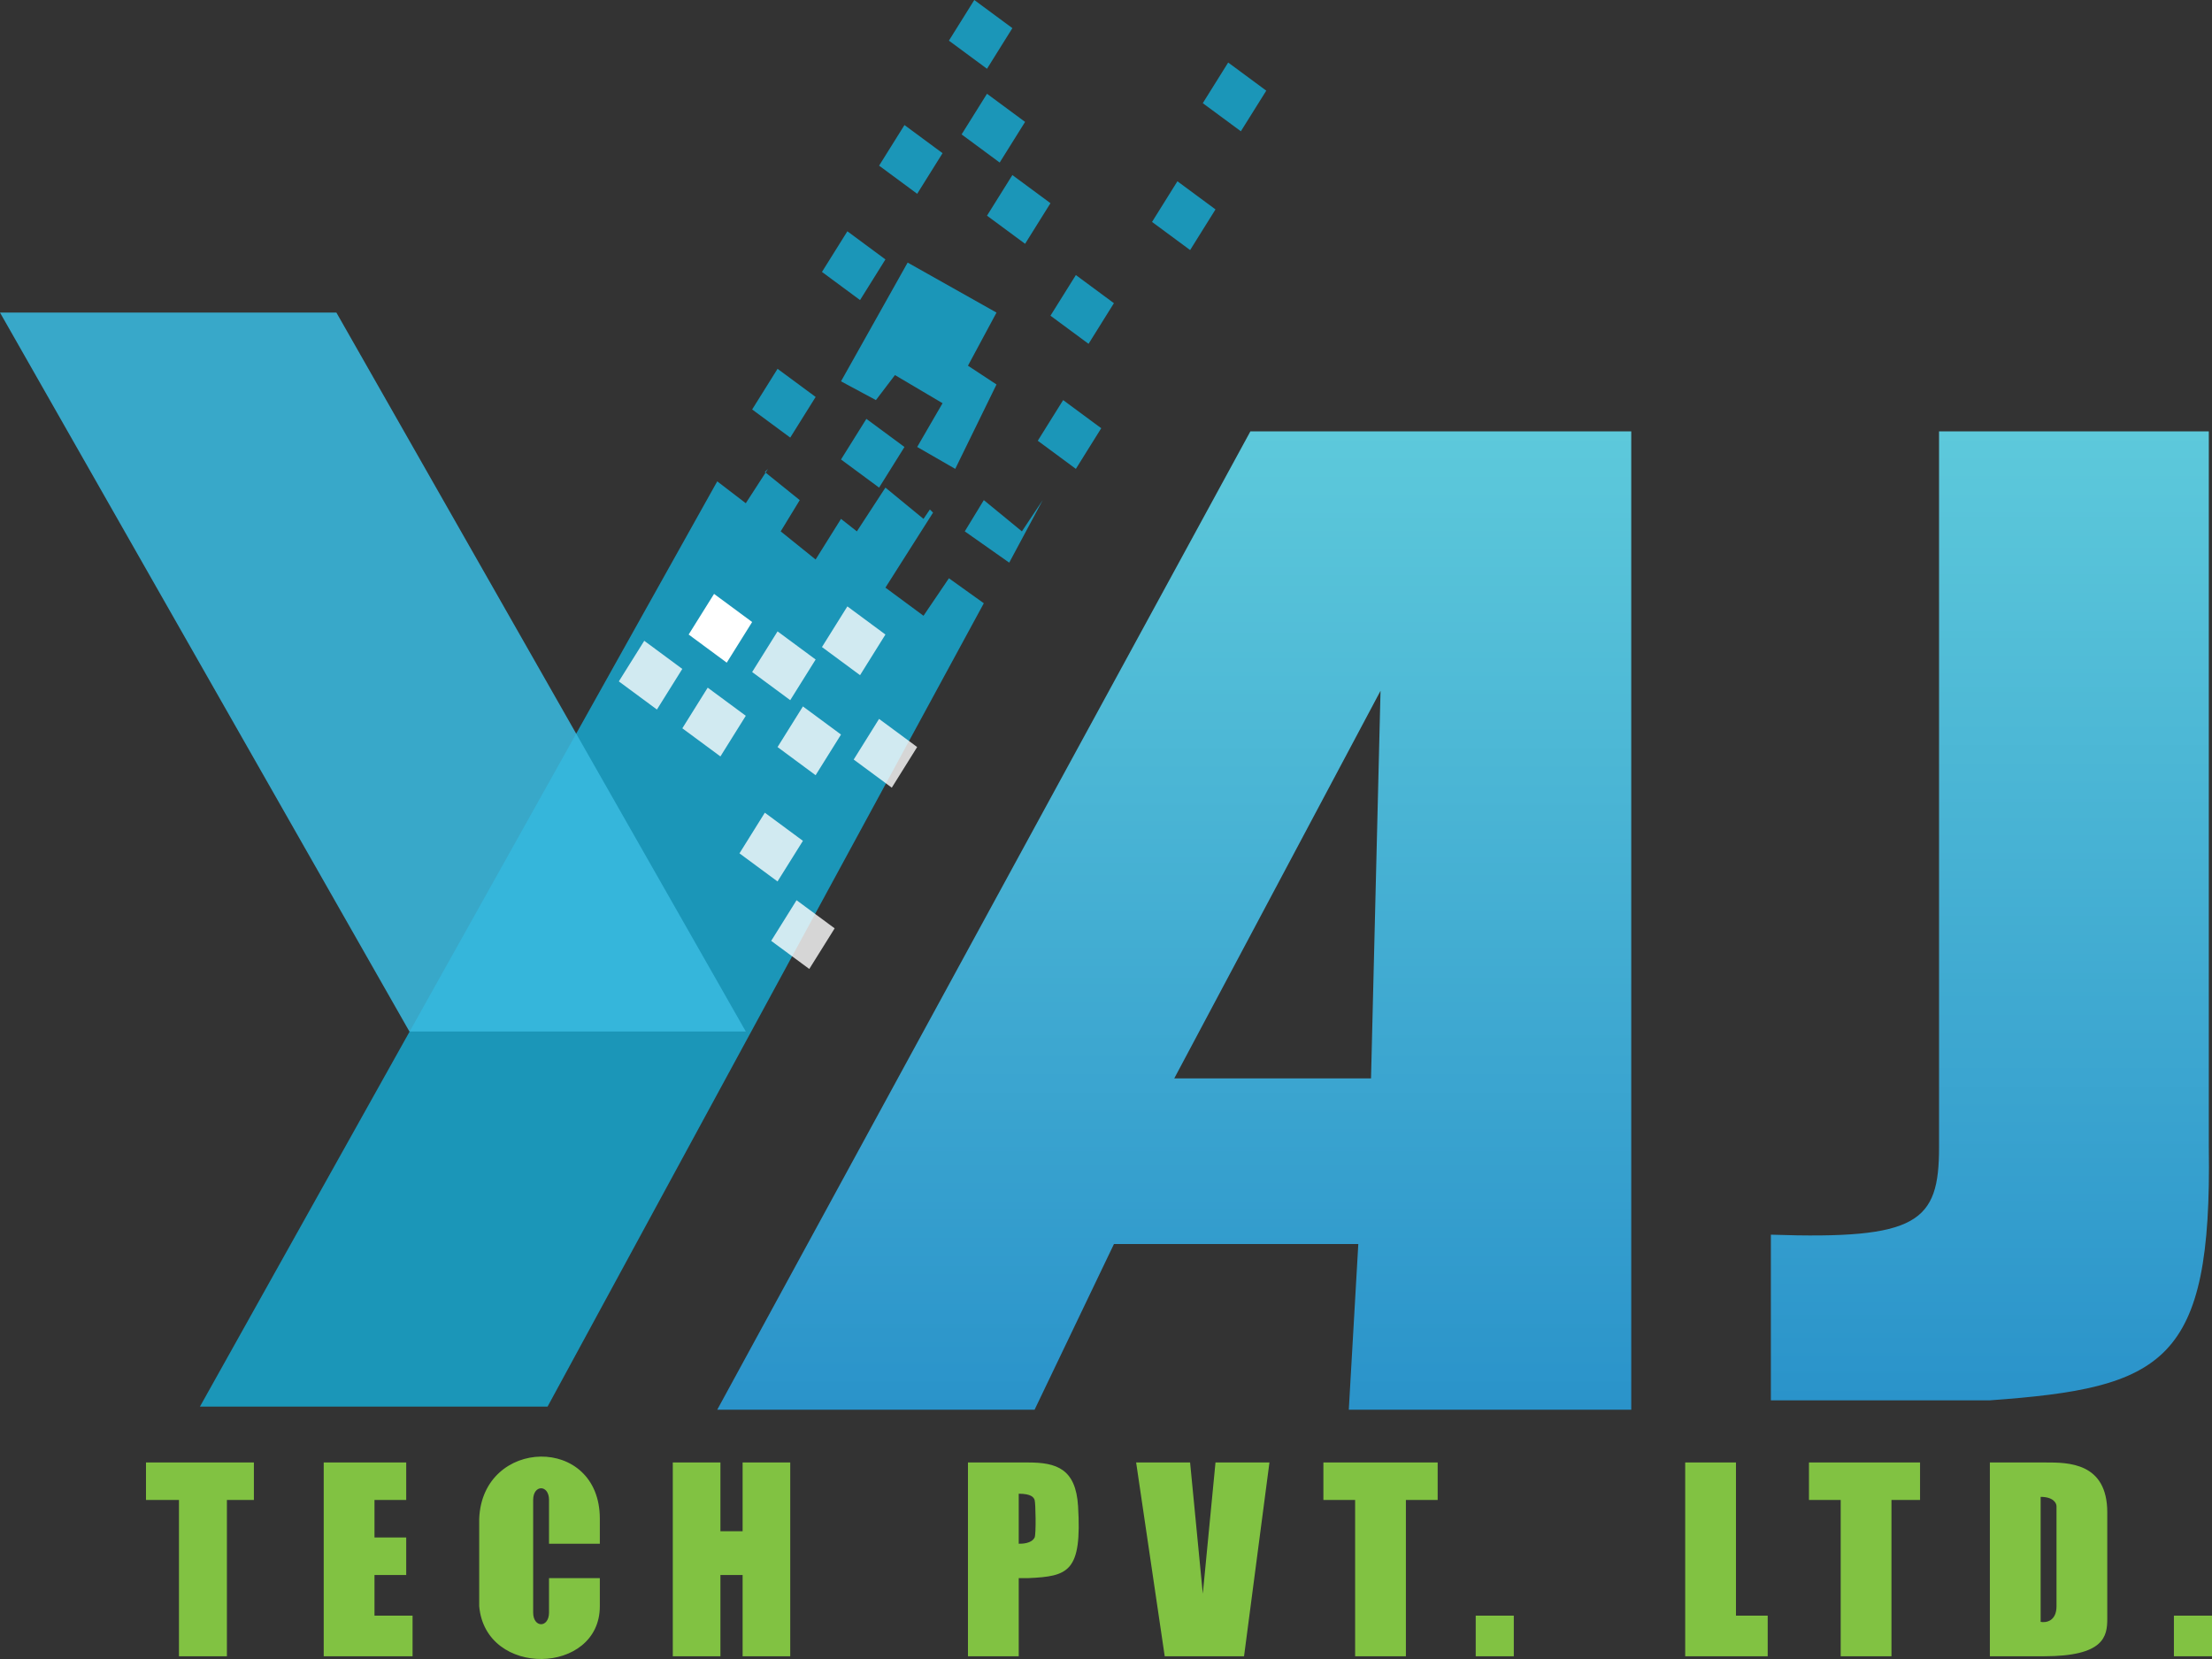 <svg width="64" height="48" viewBox="0 0 64 48" fill="none" xmlns="http://www.w3.org/2000/svg">
<rect x="0" y="0" width="64" height="48" fill="#333333" stroke="none"/>
<path fill-rule="evenodd" clip-rule="evenodd" d="M20.752 40.787H29.934L32.23 35.994H39.3L39.025 40.787H47.197V12.48H36.178L20.752 40.787ZM33.975 31.201H39.668L39.943 19.987L33.975 31.201Z" fill="url(#paint0_linear_172_1944)"/>
<path d="M15.843 40.697H5.785L20.752 13.927L21.578 14.56L22.151 13.674L22.129 13.656L22.221 13.566L22.151 13.674L23.139 14.47L22.588 15.374L23.598 16.188L24.333 15.013L24.792 15.374L25.618 14.108L26.72 15.013L26.904 14.741L26.996 14.832L25.618 17.002L26.72 17.816L27.455 16.731L28.465 17.454L15.843 40.697Z" fill="#1B96B8"/>
<path d="M9.733 9.044H0L11.845 29.844H21.578L9.733 9.044Z" fill="#39BBE1" fill-opacity="0.86"/>
<path d="M27.638 13.566L26.537 12.932L27.271 11.666L25.894 10.852L25.343 11.576L24.333 11.033L26.261 7.597L28.832 9.044L28.006 10.581L28.832 11.124L27.638 13.566Z" fill="#1B96B8"/>
<path d="M27.914 15.374L29.2 16.279L30.169 14.47L29.567 15.374L28.465 14.47L27.914 15.374Z" fill="#1B96B8"/>
<path d="M19.007 20.529L17.905 19.715L18.64 18.54L19.741 19.354L19.007 20.529Z" fill="white" fill-opacity="0.8"/>
<path d="M20.844 21.886L19.742 21.072L20.476 19.896L21.578 20.71L20.844 21.886Z" fill="white" fill-opacity="0.8"/>
<path d="M23.598 22.429L22.497 21.615L23.231 20.439L24.333 21.253L23.598 22.429Z" fill="white" fill-opacity="0.8"/>
<path d="M22.864 20.258L21.762 19.444L22.497 18.268L23.599 19.082L22.864 20.258Z" fill="white" fill-opacity="0.8"/>
<path d="M21.027 19.173L19.925 18.359L20.66 17.183L21.762 17.997L21.027 19.173Z" fill="white"/>
<path d="M22.864 12.661L21.762 11.847L22.497 10.671L23.599 11.485L22.864 12.661Z" fill="#1B96B8"/>
<path d="M24.884 8.682L23.782 7.868L24.517 6.692L25.618 7.506L24.884 8.682Z" fill="#1B96B8"/>
<path d="M26.537 5.607L25.435 4.793L26.169 3.618L27.271 4.432L26.537 5.607Z" fill="#1B96B8"/>
<path d="M28.557 1.99L27.455 1.176L28.189 0L29.291 0.814L28.557 1.99Z" fill="#1B96B8"/>
<path d="M28.924 4.703L27.822 3.889L28.557 2.713L29.659 3.527L28.924 4.703Z" fill="#1B96B8"/>
<path d="M29.659 7.054L28.557 6.24L29.291 5.065L30.393 5.879L29.659 7.054Z" fill="#1B96B8"/>
<path d="M31.495 9.948L30.393 9.134L31.128 7.958L32.229 8.772L31.495 9.948Z" fill="#1B96B8"/>
<path d="M31.128 13.566L30.026 12.752L30.76 11.576L31.862 12.39L31.128 13.566Z" fill="#1B96B8"/>
<path d="M34.434 7.235L33.332 6.421L34.066 5.245L35.168 6.059L34.434 7.235Z" fill="#1B96B8"/>
<path d="M35.902 3.798L34.8 2.985L35.535 1.809L36.637 2.623L35.902 3.798Z" fill="#1B96B8"/>
<path d="M25.435 14.108L24.333 13.294L25.067 12.119L26.169 12.933L25.435 14.108Z" fill="#1B96B8"/>
<path d="M24.884 19.535L23.782 18.721L24.517 17.545L25.618 18.359L24.884 19.535Z" fill="white" fill-opacity="0.8"/>
<path d="M22.496 25.503L21.395 24.69L22.129 23.514L23.231 24.328L22.496 25.503Z" fill="white" fill-opacity="0.8"/>
<path d="M23.415 28.035L22.313 27.222L23.047 26.046L24.149 26.86L23.415 28.035Z" fill="white" fill-opacity="0.8"/>
<path d="M25.802 22.79L24.7 21.976L25.434 20.8L26.536 21.614L25.802 22.79Z" fill="white" fill-opacity="0.8"/>
<path d="M51.237 40.516V35.723C55.497 35.868 56.103 35.361 56.103 33.191V12.48H63.908V33.191C64 39.431 62.623 40.154 57.572 40.516H51.237Z" fill="url(#paint1_linear_172_1944)"/>
<path fill-rule="evenodd" clip-rule="evenodd" d="M17.355 44.665H15.885V43.399C15.885 42.947 15.426 42.947 15.426 43.399V46.654C15.426 47.107 15.885 47.107 15.885 46.654V45.66H17.355V46.474C17.355 48.463 14.049 48.554 13.865 46.474V43.941C13.957 41.59 17.355 41.5 17.355 43.941V44.665ZM19.466 42.314V47.921H20.844V45.569H21.486V47.921H22.864V42.314H21.486V44.303H20.844V42.314H19.466ZM28.006 47.921V42.314H29.75C30.568 42.314 31.127 42.495 31.192 43.58C31.306 45.479 30.914 45.608 29.75 45.66H29.475V47.921H28.006ZM29.475 43.218V44.665C29.567 44.665 29.843 44.665 29.935 44.484C29.98 44.394 29.965 43.489 29.935 43.399C29.91 43.326 29.843 43.218 29.475 43.218ZM32.872 42.314H34.433L34.801 46.112L35.168 42.314H36.729L35.994 47.921H33.699L32.872 42.314ZM41.596 42.314H38.29V43.399H39.208V47.921H40.677V43.399H41.596V42.314ZM48.758 42.314H50.227V46.745H51.145V47.921H48.758V42.314ZM52.339 42.314H55.553V43.399H54.726V47.921H53.257V43.399H52.339V42.314ZM9.366 42.314V47.921H11.937V46.745H10.835V45.569H11.753V44.484H10.835V43.399H11.753V42.314H9.366ZM7.346 42.314H4.224V43.399H5.178V47.921H6.565V43.399H7.346V42.314ZM42.697 46.745H43.799V47.921H42.697V46.745ZM57.573 42.314H59.134L59.182 42.314C59.835 42.313 60.97 42.311 60.97 43.761V46.836C60.97 47.348 60.878 47.921 59.134 47.921H57.573V42.314ZM59.042 43.309V46.926C59.195 46.956 59.501 46.908 59.501 46.474V43.58C59.501 43.489 59.409 43.309 59.042 43.309ZM62.898 46.745H64V47.921H62.898V46.745Z" fill="#81C242"/>
<defs>
<linearGradient id="paint0_linear_172_1944" x1="33.974" y1="12.48" x2="33.974" y2="40.787" gradientUnits="userSpaceOnUse">
<stop stop-color="#5DC9DB"/>
<stop offset="1" stop-color="#2A93CA"/>
</linearGradient>
<linearGradient id="paint1_linear_172_1944" x1="57.575" y1="12.48" x2="57.575" y2="40.516" gradientUnits="userSpaceOnUse">
<stop stop-color="#5DC9DB"/>
<stop offset="1" stop-color="#2A93CA"/>
</linearGradient>
</defs>
</svg>

